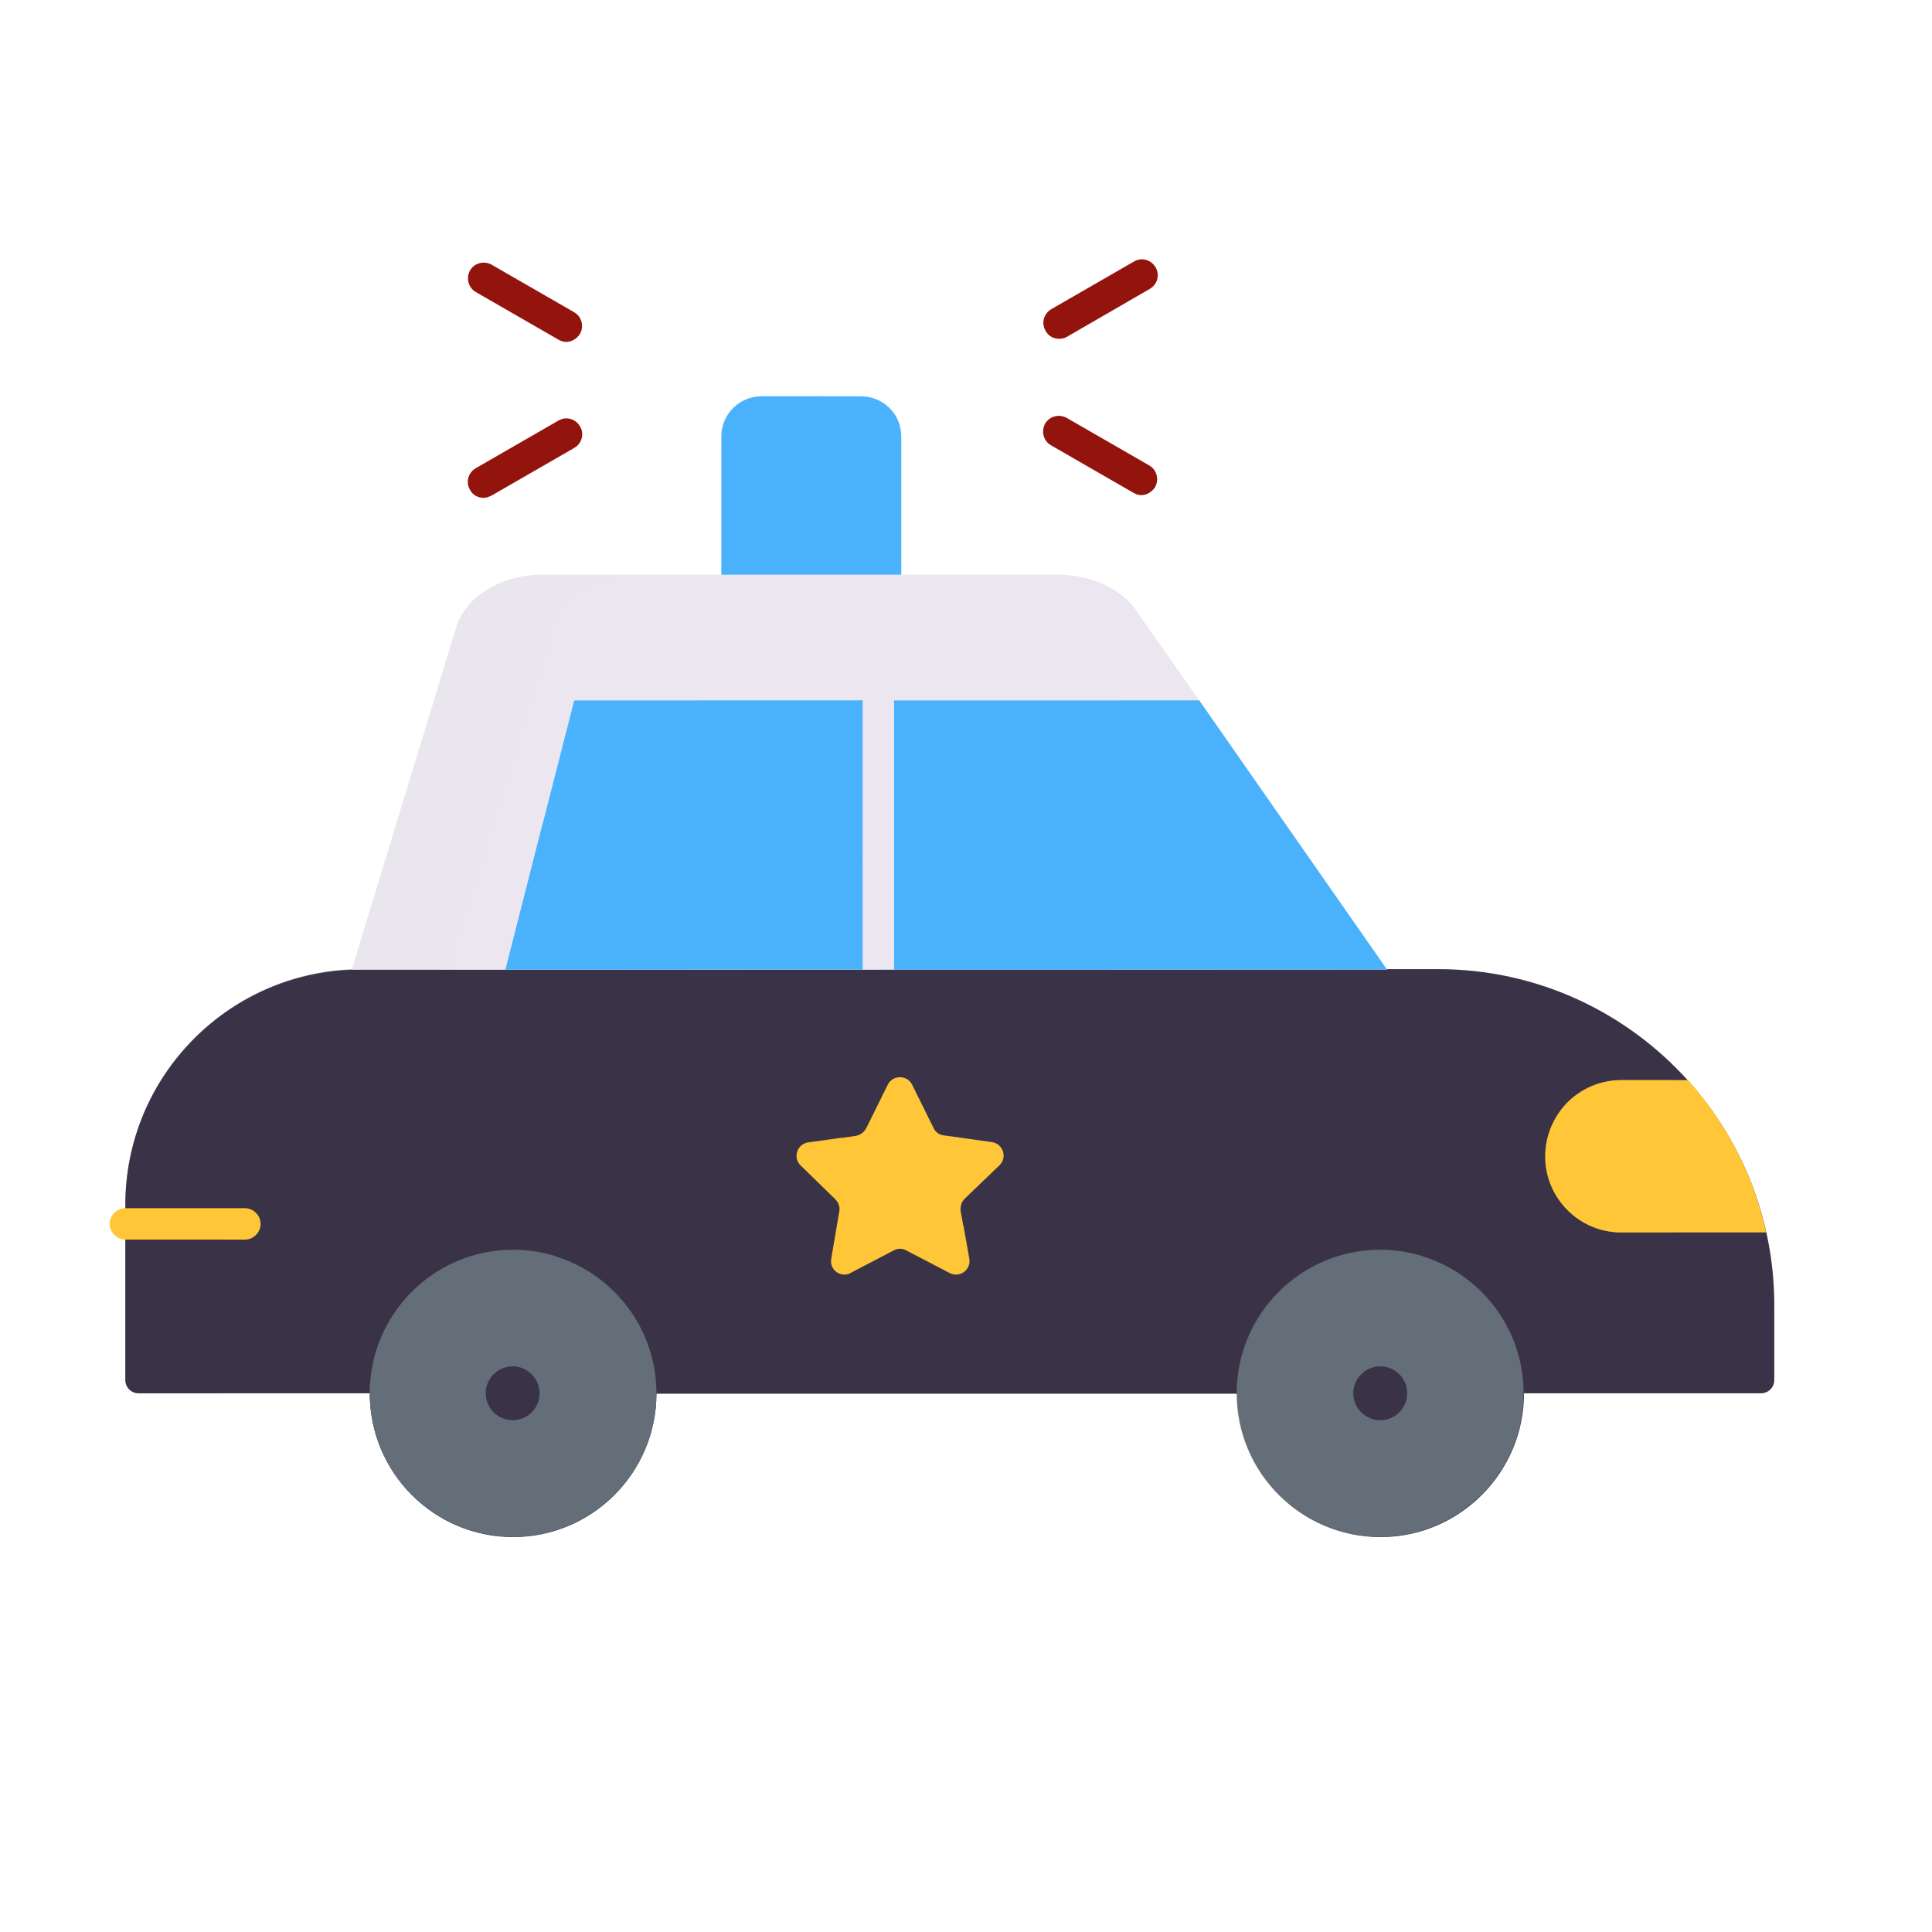 <?xml version="1.0" encoding="utf-8"?>
<!-- Generator: Adobe Illustrator 26.2.1, SVG Export Plug-In . SVG Version: 6.00 Build 0)  -->
<svg version="1.1" id="Warstwa_1" xmlns="http://www.w3.org/2000/svg" xmlns:xlink="http://www.w3.org/1999/xlink" x="0px" y="0px"
	 viewBox="0 0 430 430" style="enable-background:new 0 0 430 430;" xml:space="preserve">
<style type="text/css">
	.st0{fill:#FFFFFF;}
	.st1{fill:#ebe6ef;}
	.st2{opacity:0.5;fill:#ebe6ef;}
	.st3{fill:#4bb3fd;}
	.st4{fill:#646e78;}
	.st5{opacity:0.5;fill:#646e78;}
	.st6{opacity:0.5;fill:#4bb3fd;}
	.st7{fill:#121331;}
	.st8{fill:none;stroke:#121331;stroke-width:7;stroke-linecap:round;stroke-linejoin:round;stroke-miterlimit:10;}
	.st9{fill:#F24C00;}
	.st10{fill:#F9C9C0;}
	.st11{fill:#92140c;}
	.st12{opacity:0.5;fill:#92140c;}
	.st13{fill:#3a3347;}
	.st14{fill:#2CA58D;}
	.st15{opacity:0.5;fill:#2CA58D;}
	.st16{opacity:0.5;fill:#F9C9C0;}
	.st17{fill:#ffc738;}
	.st18{opacity:0.5;fill:#ffc738;}
	.st19{fill:#B26836;}
	.st20{opacity:0.5;fill:#B26836;}
	.st21{opacity:0.5;fill:#3a3347;}
	.st22{opacity:0.5;}
	.st23{opacity:0.34;fill:#646e78;}
	.st24{opacity:0.5;fill:#F24C00;}
	.st25{fill:none;stroke:#4bb3fd;stroke-width:7;stroke-linecap:round;stroke-linejoin:round;stroke-miterlimit:10;}
	.st26{fill:#F28BA8;}
	.st27{opacity:0.5;fill:#F28BA8;}
	.st28{fill:none;}
</style>
<path class="st13" d="M308.7,215.7l11.4,0c22.1,0,41.9,9.6,55.6,24.8c11.9,13.2,19.2,30.8,19.2,50v16.6c0,1.7-1.3,3-3,3h-52.7
	c0,17.6-14.3,32-31.9,32c-17.6,0-31.9-14.3-31.9-31.9H146.1c0,17.6-14.3,31.9-31.9,31.9c-17.6,0-31.9-14.3-31.9-32H30.9
	c-1.7,0-3-1.3-3-3v-38.9c0-29,23.5-52.4,52.4-52.4L308.7,215.7z"/>
<path class="st21" d="M99.9,215.7l2,0c-28.9,0-52.4,23.5-52.4,52.4v42H30.9c-1.7,0-3-1.3-3-3v-39c0-28.9,23.5-52.4,52.4-52.4l-2,0"
	/>
<path class="st3" d="M200.6,132.6h-40V97.1c0-4.9,4-8.9,9-8.9h22c5,0,9,4,9,8.9V132.6z"/>
<path class="st6" d="M183.6,88.1c-5,0-9,4-9,8.9v35.5h-14.1V97.1c0-4.9,4-8.9,9-8.9H183.6z"/>
<circle class="st4" cx="114.2" cy="310.1" r="31.9"/>
<circle class="st4" cx="307.2" cy="310.1" r="31.9"/>
<path class="st5" d="M123.5,340.7c-2.9,0.9-6.1,1.4-9.3,1.4c-17.6,0-31.9-14.3-31.9-32c0-17.6,14.3-32,31.9-32
	c3.2,0,6.4,0.5,9.3,1.4c-13.1,4-22.7,16.2-22.7,30.6C100.8,324.5,110.4,336.7,123.5,340.7z"/>
<path class="st5" d="M316.5,340.7c-2.9,0.9-6.1,1.4-9.3,1.4c-17.7,0-32-14.3-32-32c0-17.6,14.3-32,32-32c3.2,0,6.3,0.5,9.3,1.4
	c-13.1,4-22.7,16.2-22.7,30.6C293.9,324.5,303.4,336.7,316.5,340.7z"/>
<path class="st1" d="M308.7,215.8H78.3l23.1-75.7c1.8-7.1,10-12.2,19.5-12.2h114.5c7.5,0,14.4,3.2,17.7,8.3l13.8,19.7L308.7,215.8z"
	/>
<path class="st2" d="M142.4,127.9c-9.5,0-17.7,5.1-19.5,12.2l-23.1,75.7H78.3l23.1-75.7c1.8-7.1,10-12.2,19.5-12.2H142.4z"/>
<polygon class="st3" points="308.7,215.8 112.5,215.8 127.8,155.9 266.9,155.9 "/>
<polygon class="st6" points="120.7,183.5 153,215.8 112.5,215.8 "/>
<polygon class="st6" points="195.5,155.9 195.5,196.5 155,155.9 "/>
<polygon class="st6" points="195.5,164 247.2,215.8 195.5,215.8 "/>
<polygon class="st6" points="307.7,214.4 249.2,155.9 266.9,155.9 "/>
<path class="st17" d="M393.1,274.3h-32.3c-9.3,0-16.9-7.6-16.9-16.9c0-4.7,1.9-8.9,4.9-12c3.1-3.1,7.3-5,12-5h14.9
	C384.2,249.9,390.3,261.5,393.1,274.3z"/>
<path class="st18" d="M373.6,274.3h-12.7c-9.4,0-16.9-7.6-16.9-16.9c0-4.7,1.9-8.9,5-12c3.1-3.1,7.3-5,12-5h12.7
	c-4.7,0-8.9,1.9-12,5c-3.1,3.1-5,7.3-5,12C356.6,266.7,364.2,274.3,373.6,274.3z"/>
<path class="st17" d="M214.7,266.8c-0.7,0.7-1,1.7-0.9,2.7l0.6,3.3l1.3,7.4c0.4,2.4-2,4.2-4.2,3.2c-0.1,0-0.1,0-0.2-0.1l-9.6-5
	c-0.9-0.5-1.9-0.5-2.8,0l-9.6,5c0,0-0.1,0-0.1,0.1c-2.2,1-4.6-0.8-4.2-3.2l1.8-10.6c0.2-1-0.2-2-0.9-2.7l-7.7-7.5
	c-1.8-1.7-0.8-4.8,1.7-5.1l7.2-1l3.4-0.5c1-0.2,1.8-0.8,2.3-1.7l4.8-9.7c1.1-2.2,4.3-2.2,5.4,0l4.8,9.7c0.4,0.9,1.3,1.5,2.3,1.6
	l10.7,1.5c2.5,0.4,3.4,3.4,1.7,5.1L214.7,266.8z"/>
<path class="st18" d="M211.5,283.3l-9.7-5.1c-0.9-0.5-1.9-0.5-2.8,0l-9.7,5.1c-2.2,1-4.6-0.8-4.2-3.2l1.8-10.6c0.2-1-0.2-2-0.9-2.7
	l-7.7-7.5c-1.8-1.7-0.8-4.8,1.7-5.1l7.2-1l4.9,4.8c0.7,0.7,1,1.7,0.9,2.7l-1.8,10.6c-0.4,2.5,2.1,4.3,4.4,3.2l9.6-5
	c0.9-0.5,1.9-0.5,2.8,0l6.5,3.4l1.3,7.4C216.1,282.5,213.7,284.3,211.5,283.3z"/>
<path class="st17" d="M54.5,275.9H27.9c-1.9,0-3.5-1.6-3.5-3.5s1.6-3.5,3.5-3.5h26.6c1.9,0,3.5,1.6,3.5,3.5S56.4,275.9,54.5,275.9z"
	/>
<path class="st1" d="M199,155.8v60h-7v-60c0-1.9,1.6-3.5,3.5-3.5C197.4,152.3,199,153.9,199,155.8z"/>
<path class="st13" d="M114.1,316.1L114.1,316.1c-3.3,0-6-2.7-6-6s2.7-6,6-6s6,2.7,6,6S117.4,316.1,114.1,316.1z"/>
<path class="st13" d="M307.2,316.1L307.2,316.1c-3.3,0-6-2.7-6-6s2.7-6,6-6s6,2.7,6,6S310.5,316.1,307.2,316.1z"/>
<path class="st11" d="M107.6,110.8c-1.2,0-2.4-0.6-3-1.8c-1-1.7-0.4-3.8,1.3-4.8l18.4-10.6c1.7-1,3.8-0.4,4.8,1.3
	c1,1.7,0.4,3.8-1.3,4.8l-18.4,10.6C108.8,110.6,108.2,110.8,107.6,110.8z"/>
<path class="st11" d="M126,76.1c-0.6,0-1.2-0.2-1.7-0.5L105.9,65c-1.7-1-2.2-3.1-1.3-4.8c1-1.7,3.1-2.2,4.8-1.3l18.4,10.6
	c1.7,1,2.2,3.1,1.3,4.8C128.4,75.4,127.2,76.1,126,76.1z"/>
<path class="st11" d="M254,110.2c-0.6,0-1.2-0.2-1.7-0.5l-18.4-10.6c-1.7-1-2.2-3.1-1.3-4.8c1-1.7,3.1-2.2,4.8-1.3l18.4,10.6
	c1.7,1,2.2,3.1,1.3,4.8C256.4,109.5,255.2,110.2,254,110.2z"/>
<path class="st11" d="M235.7,75.4c-1.2,0-2.4-0.6-3-1.8c-1-1.7-0.4-3.8,1.3-4.8l18.4-10.6c1.7-1,3.8-0.4,4.8,1.3
	c1,1.7,0.4,3.8-1.3,4.8L237.4,75C236.9,75.3,236.3,75.4,235.7,75.4z"/>
</svg>
